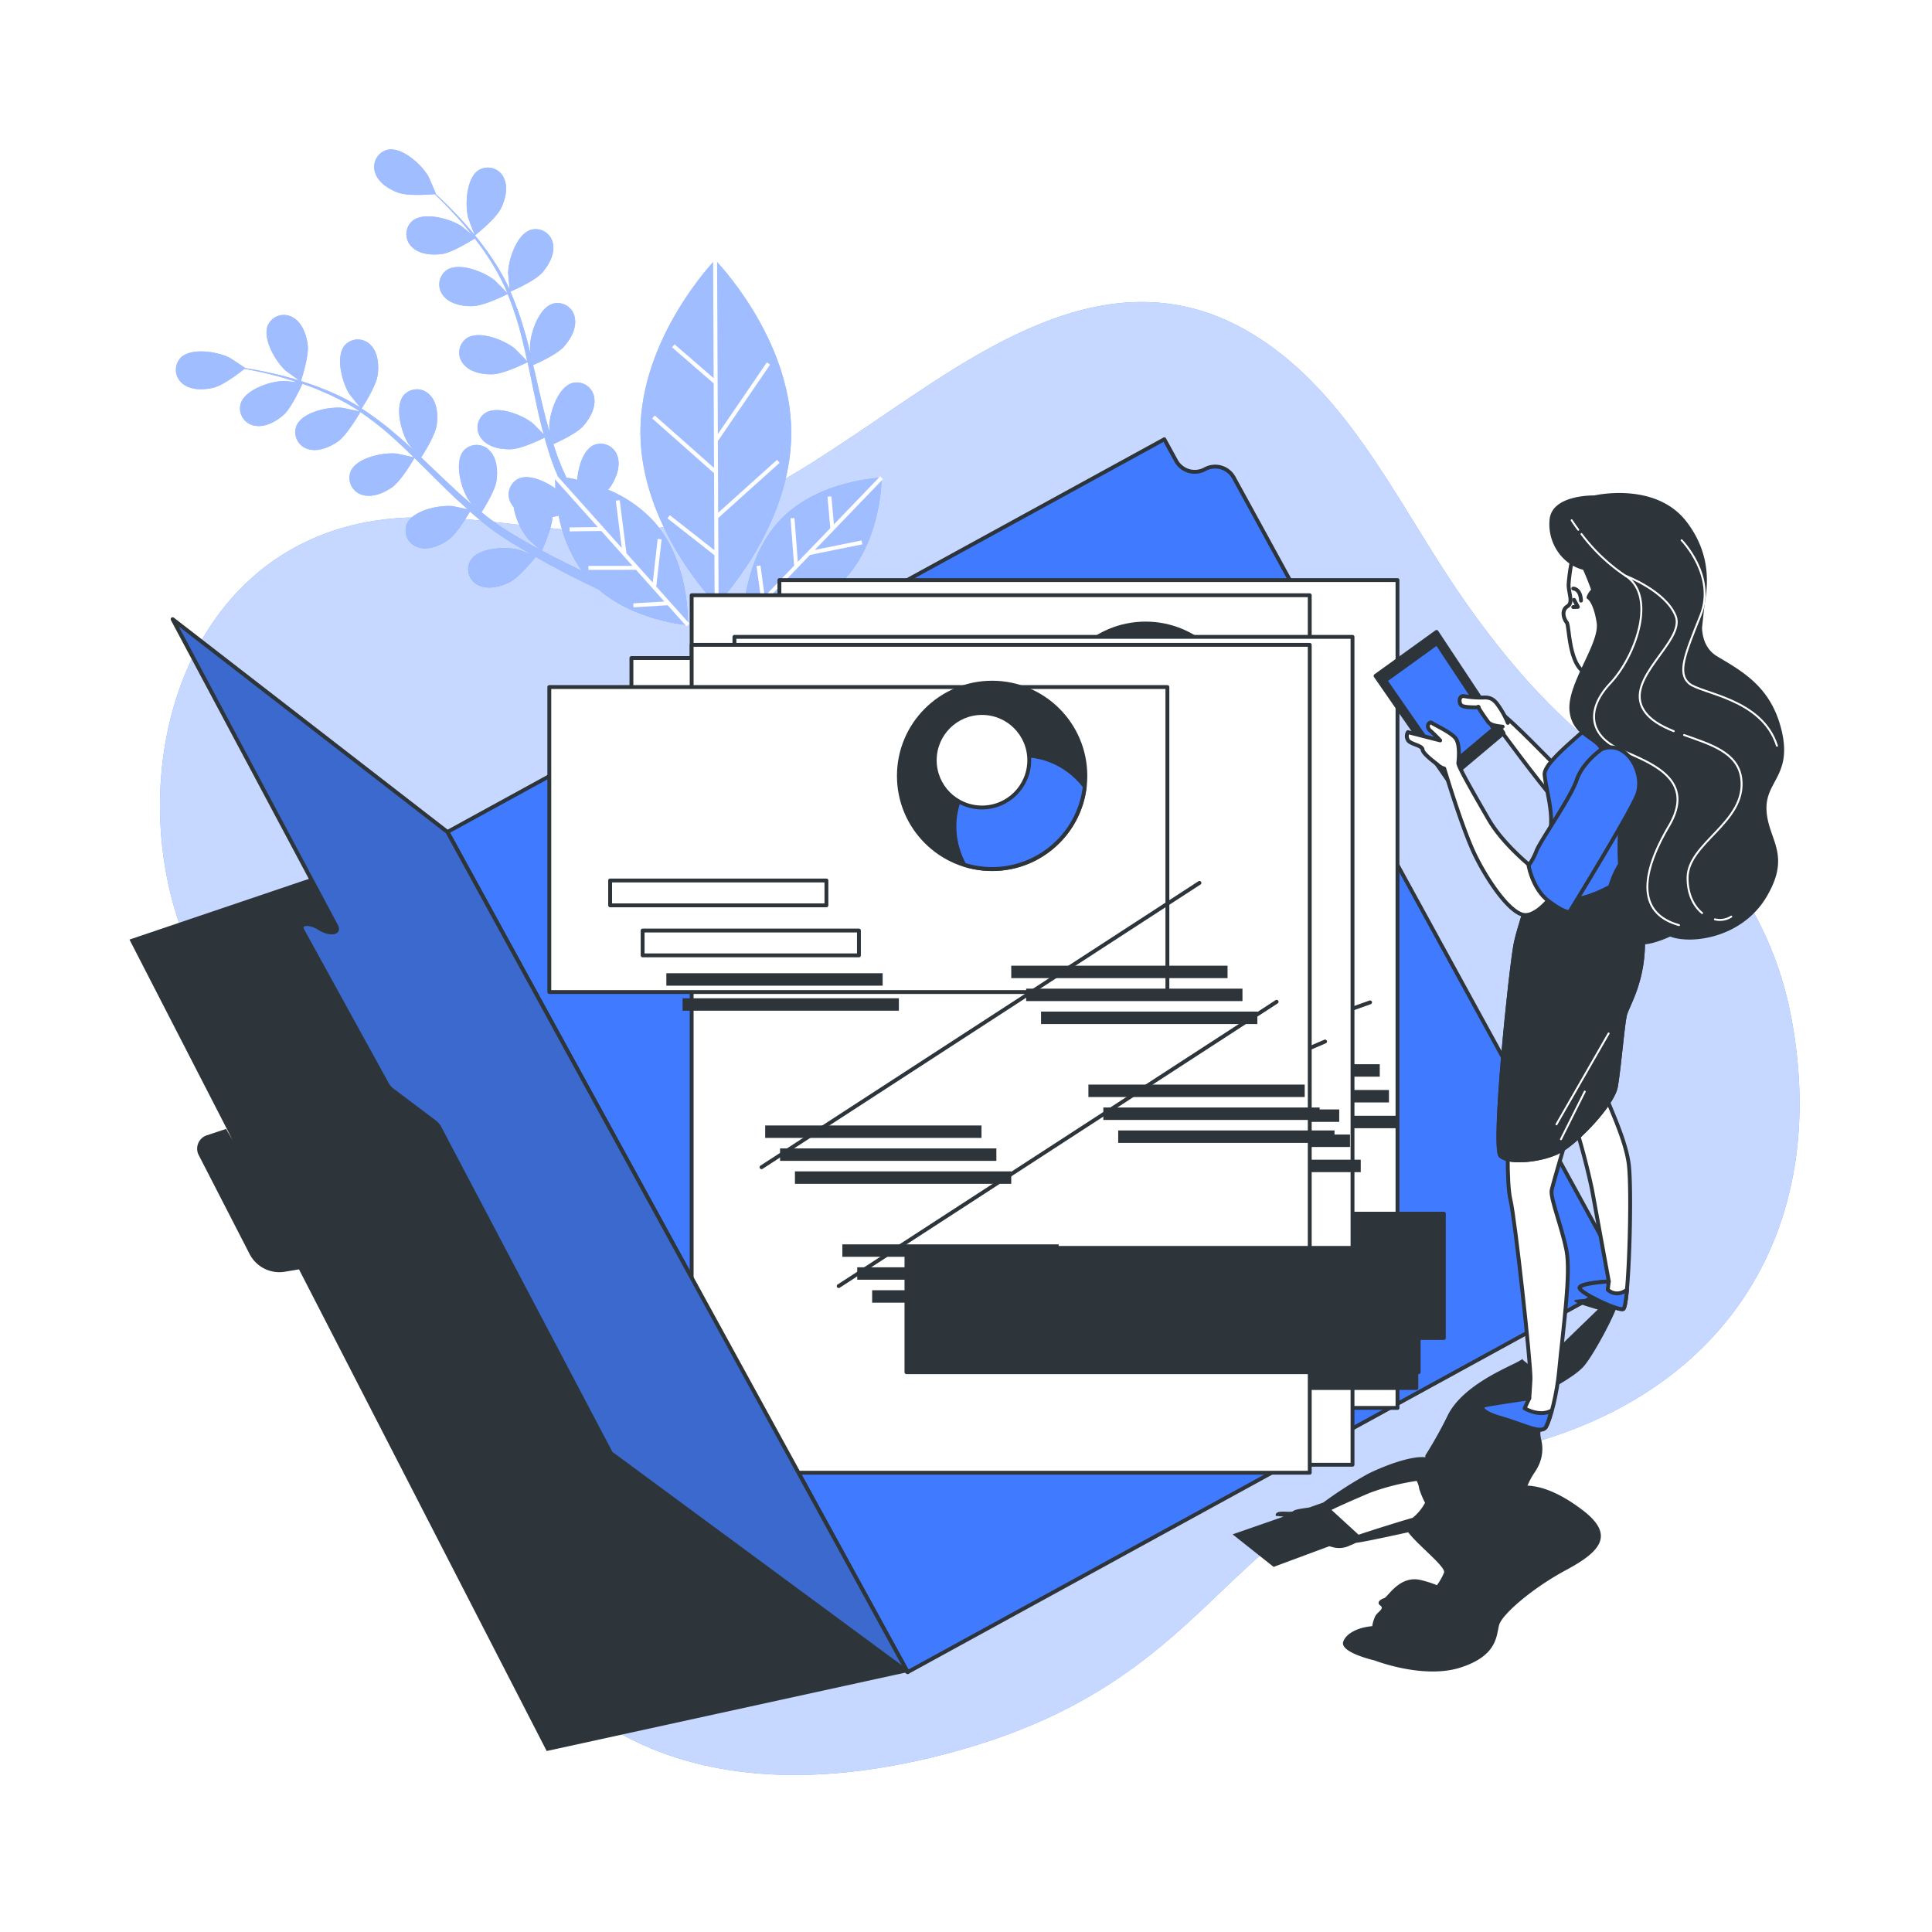 <svg class="animated" id="freepik_stories-resume-folder" xmlns="http://www.w3.org/2000/svg" viewBox="0 0 500 500" version="1.1" xmlns:xlink="http://www.w3.org/1999/xlink" xmlns:svgjs="http://svgjs.com/svgjs"><style>svg#freepik_stories-resume-folder:not(.animated) .animable {opacity: 0;}svg#freepik_stories-resume-folder.animated #freepik--Document--inject-19 {animation: 1s 1 forwards cubic-bezier(.36,-0.01,.5,1.38) slideRight;animation-delay: 0s;}            @keyframes slideRight {                0% {                    opacity: 0;                    transform: translateX(30px);                }                100% {                    opacity: 1;                    transform: translateX(0);                }            }        </style><g id="freepik--background-simple--inject-19" class="animable" style="transform-origin: 253.565px 268.759px;"><path d="M376.91,152.43c-15.85-23.38-29-52.62-54.63-67.07-36.45-20.55-71.49,7.39-101,27.11-15.5,10.35-32,21.13-50.78,24.13-26.86,4.3-54.14-7.59-80.77-.31-45,12.3-57.31,67-42.18,105.87,21,54,68,112,77,156s51,75,123,55,68-66,132-76,95-56,84-114c-5.41-28.55-22.95-49.5-45.76-66.32C401.47,184.84,388.25,169.15,376.91,152.43Z" style="fill: #407BFF; transform-origin: 253.565px 268.759px;" id="eldt417xxcb7a" class="animable"></path><g id="elfzg87gfp1hg"><g style="opacity: 0.7; transform-origin: 253.565px 268.759px;" class="animable" id="ely8if4htbcya"><path d="M376.91,152.43c-15.85-23.38-29-52.62-54.63-67.07-36.45-20.55-71.49,7.39-101,27.11-15.5,10.35-32,21.13-50.78,24.13-26.86,4.3-54.14-7.59-80.77-.31-45,12.3-57.31,67-42.18,105.87,21,54,68,112,77,156s51,75,123,55,68-66,132-76,95-56,84-114c-5.41-28.55-22.95-49.5-45.76-66.32C401.47,184.84,388.25,169.15,376.91,152.43Z" style="fill: rgb(255, 255, 255); transform-origin: 253.565px 268.759px;" id="elvjbcigtsodc" class="animable"></path></g></g></g><g id="freepik--Plants--inject-19" class="animable" style="transform-origin: 137.018px 100.388px;"><path d="M122.92,60.92s5.31-4.19,6.67-6.88c1.16-2.29,2-5.53.8-8A4.55,4.55,0,0,0,123.94,44c-3.27,2-3.62,9-2.79,12.3C121.22,56.59,122.87,61,122.92,60.92Z" style="fill: #407BFF; transform-origin: 125.871px 52.146px;" id="el8auak3yupz" class="animable"></path><path d="M73.85,95.85c.21.2,4,2.94,4,2.87S80,92.3,79.64,89.31c-.3-2.55-1.39-5.72-3.73-7.09a4.56,4.56,0,0,0-6.53,1.83C67.78,87.55,71.31,93.52,73.85,95.85Z" style="fill: #407BFF; transform-origin: 74.33px 90.116px;" id="elr7bqxgr2ude" class="animable"></path><path d="M185.07,67.27S165.64,87.33,165.74,112s19.72,44.53,19.72,44.53,19.43-20.06,19.32-44.7S185.07,67.27,185.07,67.27Z" style="fill: #407BFF; transform-origin: 185.26px 111.9px;" id="elvu9sk255kjq" class="animable"></path><path d="M157.36,126.73a7.46,7.46,0,0,0,.71-.89c1.41-2.14,2.62-5.26,1.71-7.82a4.56,4.56,0,0,0-6.17-2.8c-2.64,1.25-3.94,5.48-4.22,8.94-1-.24-2-.43-2.81-.56-.35-.79-.7-1.58-1.06-2.37s-.65-1.65-1-2.48c-.47-1.23-.89-2.52-1.31-3.81,1.54-.69,6-2.78,7.68-4.63s3.39-4.8,2.88-7.47a4.55,4.55,0,0,0-5.68-3.7c-3.69,1.09-5.86,7.69-5.93,11.12,0,.11,0,.84.13,1.71-.37-1.28-.75-2.54-1.08-3.84-.95-3.69-1.8-7.48-2.67-11.27-.18-.79-.37-1.58-.56-2.37,1.3-.57,6.17-2.8,7.92-4.73s3.38-4.8,2.87-7.47a4.54,4.54,0,0,0-5.68-3.7c-3.68,1.09-5.85,7.69-5.93,11.12,0,.13.07,1,.16,2-.5-2.06-1-4.1-1.61-6.11a80.16,80.16,0,0,0-3.63-10.12c.46-.2,6.22-2.69,8.16-4.84,1.72-1.91,3.39-4.81,2.88-7.48a4.56,4.56,0,0,0-5.68-3.7c-3.69,1.1-5.86,7.69-5.93,11.13,0,.24.28,3.38.42,4.5l0-.12a59.75,59.75,0,0,0-5.29-9.14,80.48,80.48,0,0,0-5.84-7.41c-1.91-2.21-3.8-4.11-5.49-5.78-.91-.9-1.77-1.7-2.58-2.44h.08c.07,0-1.8-4.29-1.94-4.55-1.73-3-6.81-7.71-10.57-6.89a4.56,4.56,0,0,0-3.19,6c.84,2.58,3.7,4.33,6.13,5.16s7.92.45,9.26.33c.83.78,1.7,1.63,2.64,2.59,1.64,1.71,3.48,3.64,5.34,5.88.5.6,1,1.26,1.51,1.89-1.07-.89-2.56-2.08-2.72-2.18-2.9-1.85-9.59-3.71-12.55-1.25a4.56,4.56,0,0,0-.07,6.78c1.93,1.9,5.27,2.13,7.81,1.76s7.39-3.35,8.41-4c1.1,1.42,2.2,2.9,3.25,4.51a58.45,58.45,0,0,1,5,9.13c.08.19.14.39.21.57-.45-.53-3.15-3.26-3.37-3.43-2.68-2.15-9.12-4.73-12.33-2.61a4.55,4.55,0,0,0-.82,6.73c1.71,2.1,5,2.7,7.57,2.6,3-.1,8.78-3,9-3.15a79.31,79.31,0,0,1,3.29,9.87c.66,2.48,1.23,5,1.78,7.58-.6-.68-3.12-3.21-3.32-3.38-2.68-2.15-9.12-4.73-12.34-2.61a4.56,4.56,0,0,0-.82,6.73c1.72,2.1,5,2.7,7.58,2.6,2.88-.1,8.48-2.89,9-3.13.25,1.16.5,2.32.74,3.49.79,3.8,1.56,7.62,2.43,11.36.31,1.3.65,2.57,1,3.84-.94-1-2.69-2.75-2.85-2.88-2.68-2.16-9.13-4.74-12.34-2.62a4.55,4.55,0,0,0-.82,6.73c1.71,2.11,5,2.7,7.57,2.61s7.33-2.34,8.66-3c.59,2.11,1.21,4.19,1.93,6.21.33.86.6,1.76,1,2.57l.55,1.29-.75-.07s0,1.21.07,3.16c-2.83-2-6.91-3.75-9.56-2.53a4.56,4.56,0,0,0-1.83,6.53,5.24,5.24,0,0,0,.59.81,17.7,17.7,0,0,0,3.66,8.15c.14.16,2.06,1.94,3.07,2.82-1-.52-1.94-1-2.94-1.61-1.44-.8-2.94-1.69-4.4-2.55L130,136.55c-.77-.47-1.45-1-2.19-1.52-1.07-.77-2.13-1.61-3.19-2.46.9-1.42,3.48-5.63,3.86-8.09s.17-5.88-1.73-7.82a4.56,4.56,0,0,0-6.78,0c-2.47,3-.64,9.65,1.19,12.56.06.09.51.67,1,1.34-1-.85-2-1.7-3-2.6-2.82-2.56-5.62-5.25-8.44-7.93L109,118.4c.77-1.19,3.6-5.73,4-8.3s.17-5.88-1.72-7.83a4.56,4.56,0,0,0-6.78,0c-2.47,3-.64,9.64,1.19,12.55.06.11.6.79,1.21,1.55-1.55-1.43-3.11-2.85-4.71-4.2a80.33,80.33,0,0,0-8.61-6.44c.27-.42,3.7-5.68,4.14-8.54.38-2.54.17-5.88-1.73-7.82a4.55,4.55,0,0,0-6.77,0c-2.48,3-.65,9.65,1.18,12.56.13.2,2.11,2.67,2.84,3.52l-.11-.07a59,59,0,0,0-9.45-4.71,82,82,0,0,0-9-3c-2.82-.79-5.44-1.33-7.76-1.8-1.27-.24-2.42-.43-3.51-.61l.07,0c.05,0-3.87-2.59-4.14-2.72-3.07-1.53-9.92-2.67-12.61.08a4.56,4.56,0,0,0,.64,6.75c2.13,1.69,5.47,1.57,8,.93s6.85-4,7.9-4.84c1.12.2,2.32.43,3.64.71,2.31.51,4.91,1.11,7.69,2,.75.23,1.54.5,2.31.74-1.39-.14-3.29-.32-3.48-.32-3.43.07-10,2.2-11.15,5.89a4.54,4.54,0,0,0,3.67,5.69c2.67.52,5.58-1.13,7.49-2.84s4.31-6.87,4.81-8c1.7.57,3.43,1.2,5.19,2a58.93,58.93,0,0,1,9.23,4.85c.17.11.33.25.5.36-.67-.19-4.43-1-4.7-1-3.42-.32-10.22,1.08-11.73,4.62a4.54,4.54,0,0,0,3,6.06c2.6.81,5.67-.51,7.76-2,2.41-1.72,5.64-7.39,5.76-7.6a79.78,79.78,0,0,1,8.19,6.42c1.92,1.71,3.8,3.51,5.67,5.34-.88-.23-4.37-1-4.63-1-3.42-.32-10.22,1.08-11.73,4.62a4.56,4.56,0,0,0,3,6.07c2.6.81,5.67-.51,7.76-2,2.35-1.68,5.47-7.09,5.74-7.55l2.54,2.5c2.75,2.74,5.5,5.5,8.3,8.14,1,.91,2,1.78,2.94,2.65-1.33-.3-3.76-.81-4-.83-3.43-.31-10.22,1.09-11.74,4.63a4.55,4.55,0,0,0,3,6.06c2.59.81,5.67-.51,7.76-2s4.82-6,5.57-7.27c1.65,1.43,3.32,2.82,5,4.11.75.54,1.48,1.14,2.23,1.62l2.21,1.48c1.54,1,3,1.85,4.44,2.7.73.44,1.43.83,2.15,1.25-1.3-.51-3.37-1.28-3.57-1.33-3.33-.83-10.27-.48-12.3,2.79a4.55,4.55,0,0,0,2.08,6.45c2.44,1.2,5.68.36,8-.8,2.52-1.28,6.32-6,6.78-6.56,1.77,1,3.5,2,5.13,2.84,4.36,2.34,8.17,4.2,11.12,5.58,9.6,8.3,23.11,9.22,23.11,9.22s.71-16.18-8.81-26.83A33.35,33.35,0,0,0,157.36,126.73ZM140.23,142.5c.3-.66,2.6-5.8,2.76-8.7.53-.1,1.07-.21,1.59-.33a37.38,37.38,0,0,0,6,14.25c-1.75-.83-3.64-1.75-5.64-2.77C143.4,144.19,141.83,143.37,140.23,142.5Z" style="fill: #407BFF; transform-origin: 111.774px 100.208px;" id="el33kt4z6itx" class="animable"></path><path d="M228.15,123.63s-16.19.5-26.1,10.79-9.78,26.49-9.78,26.49,16.19-.5,26.09-10.79S228.15,123.63,228.15,123.63Z" style="fill: #407BFF; transform-origin: 210.21px 142.27px;" id="eluyau8jf0db8" class="animable"></path><g id="elz5qmekt2pl9"><g style="opacity: 0.5; transform-origin: 136.838px 100.208px;" class="animable" id="el7sow6b488n"><path d="M122.92,60.92s5.31-4.19,6.67-6.88c1.16-2.29,2-5.53.8-8A4.55,4.55,0,0,0,123.94,44c-3.27,2-3.62,9-2.79,12.3C121.22,56.59,122.87,61,122.92,60.92Z" style="fill: rgb(255, 255, 255); transform-origin: 125.871px 52.146px;" id="eliv0so5r9r9" class="animable"></path><path d="M73.85,95.85c.21.2,4,2.94,4,2.87S80,92.3,79.64,89.31c-.3-2.55-1.39-5.72-3.73-7.09a4.56,4.56,0,0,0-6.53,1.83C67.78,87.55,71.31,93.52,73.85,95.85Z" style="fill: rgb(255, 255, 255); transform-origin: 74.33px 90.116px;" id="elm2s8qg9cfk" class="animable"></path><path d="M185.07,67.27S165.64,87.33,165.74,112s19.72,44.53,19.72,44.53,19.43-20.06,19.32-44.7S185.07,67.27,185.07,67.27Z" style="fill: rgb(255, 255, 255); transform-origin: 185.26px 111.9px;" id="eluas7znqboq" class="animable"></path><path d="M157.36,126.73a7.46,7.46,0,0,0,.71-.89c1.41-2.14,2.62-5.26,1.71-7.82a4.56,4.56,0,0,0-6.17-2.8c-2.64,1.25-3.94,5.48-4.22,8.94-1-.24-2-.43-2.81-.56-.35-.79-.7-1.58-1.06-2.37s-.65-1.65-1-2.48c-.47-1.23-.89-2.52-1.31-3.81,1.54-.69,6-2.78,7.68-4.63s3.39-4.8,2.88-7.47a4.55,4.55,0,0,0-5.68-3.7c-3.69,1.09-5.86,7.69-5.93,11.12,0,.11,0,.84.13,1.71-.37-1.28-.75-2.54-1.08-3.84-.95-3.69-1.8-7.48-2.67-11.27-.18-.79-.37-1.58-.56-2.37,1.3-.57,6.17-2.8,7.92-4.73s3.38-4.8,2.87-7.47a4.54,4.54,0,0,0-5.68-3.7c-3.68,1.09-5.85,7.69-5.93,11.12,0,.13.07,1,.16,2-.5-2.06-1-4.1-1.61-6.11a80.16,80.16,0,0,0-3.63-10.12c.46-.2,6.22-2.69,8.16-4.84,1.72-1.91,3.39-4.81,2.88-7.48a4.56,4.56,0,0,0-5.68-3.7c-3.69,1.1-5.86,7.69-5.93,11.13,0,.24.28,3.38.42,4.5l0-.12a59.75,59.75,0,0,0-5.29-9.14,80.48,80.48,0,0,0-5.84-7.41c-1.91-2.21-3.8-4.11-5.49-5.78-.91-.9-1.77-1.7-2.58-2.44h.08c.07,0-1.8-4.29-1.94-4.55-1.73-3-6.81-7.71-10.57-6.89a4.56,4.56,0,0,0-3.19,6c.84,2.58,3.7,4.33,6.13,5.16s7.92.45,9.26.33c.83.78,1.7,1.63,2.64,2.59,1.64,1.71,3.48,3.64,5.34,5.88.5.6,1,1.26,1.51,1.89-1.07-.89-2.56-2.08-2.72-2.18-2.9-1.85-9.59-3.71-12.55-1.25a4.56,4.56,0,0,0-.07,6.78c1.93,1.9,5.27,2.13,7.81,1.76s7.39-3.35,8.41-4c1.1,1.42,2.2,2.9,3.25,4.51a58.45,58.45,0,0,1,5,9.13c.08.19.14.39.21.57-.45-.53-3.15-3.26-3.37-3.43-2.68-2.15-9.12-4.73-12.33-2.61a4.55,4.55,0,0,0-.82,6.73c1.71,2.1,5,2.7,7.57,2.6,3-.1,8.78-3,9-3.15a79.31,79.31,0,0,1,3.29,9.87c.66,2.48,1.23,5,1.78,7.58-.6-.68-3.12-3.21-3.32-3.38-2.68-2.15-9.12-4.73-12.34-2.61a4.56,4.56,0,0,0-.82,6.73c1.72,2.1,5,2.7,7.58,2.6,2.88-.1,8.48-2.89,9-3.13.25,1.16.5,2.32.74,3.49.79,3.8,1.56,7.62,2.43,11.36.31,1.3.65,2.57,1,3.84-.94-1-2.69-2.75-2.85-2.88-2.68-2.16-9.13-4.74-12.34-2.62a4.55,4.55,0,0,0-.82,6.73c1.71,2.11,5,2.7,7.57,2.61s7.33-2.34,8.66-3c.59,2.11,1.21,4.19,1.93,6.21.33.86.6,1.76,1,2.57l.55,1.29-.75-.07s0,1.21.07,3.16c-2.83-2-6.91-3.75-9.56-2.53a4.56,4.56,0,0,0-1.83,6.53,5.24,5.24,0,0,0,.59.81,17.7,17.7,0,0,0,3.66,8.15c.14.16,2.06,1.94,3.07,2.82-1-.52-1.94-1-2.94-1.61-1.44-.8-2.94-1.69-4.4-2.55L130,136.55c-.77-.47-1.45-1-2.19-1.52-1.07-.77-2.13-1.61-3.19-2.46.9-1.42,3.48-5.63,3.86-8.09s.17-5.88-1.73-7.82a4.56,4.56,0,0,0-6.78,0c-2.47,3-.64,9.65,1.19,12.56.06.09.51.67,1,1.34-1-.85-2-1.7-3-2.6-2.82-2.56-5.62-5.25-8.44-7.93L109,118.4c.77-1.19,3.6-5.73,4-8.3s.17-5.88-1.72-7.83a4.56,4.56,0,0,0-6.78,0c-2.47,3-.64,9.64,1.19,12.55.06.11.6.79,1.21,1.55-1.55-1.43-3.11-2.85-4.71-4.2a80.33,80.33,0,0,0-8.61-6.44c.27-.42,3.7-5.68,4.14-8.54.38-2.54.17-5.88-1.73-7.82a4.55,4.55,0,0,0-6.77,0c-2.48,3-.65,9.65,1.18,12.56.13.2,2.11,2.67,2.84,3.52l-.11-.07a59,59,0,0,0-9.45-4.71,82,82,0,0,0-9-3c-2.82-.79-5.44-1.33-7.76-1.8-1.27-.24-2.42-.43-3.51-.61l.07,0c.05,0-3.87-2.59-4.14-2.72-3.07-1.53-9.92-2.67-12.61.08a4.56,4.56,0,0,0,.64,6.75c2.13,1.69,5.47,1.57,8,.93s6.85-4,7.9-4.84c1.12.2,2.32.43,3.64.71,2.31.51,4.91,1.11,7.69,2,.75.23,1.54.5,2.31.74-1.39-.14-3.29-.32-3.48-.32-3.43.07-10,2.2-11.15,5.89a4.54,4.54,0,0,0,3.67,5.69c2.67.52,5.58-1.13,7.49-2.84s4.31-6.87,4.81-8c1.7.57,3.43,1.2,5.19,2a58.93,58.93,0,0,1,9.23,4.85c.17.11.33.25.5.36-.67-.19-4.43-1-4.7-1-3.42-.32-10.22,1.08-11.73,4.62a4.54,4.54,0,0,0,3,6.06c2.6.81,5.67-.51,7.76-2,2.41-1.72,5.64-7.39,5.76-7.6a79.78,79.78,0,0,1,8.19,6.42c1.92,1.71,3.8,3.51,5.67,5.34-.88-.23-4.37-1-4.63-1-3.42-.32-10.22,1.08-11.73,4.62a4.56,4.56,0,0,0,3,6.07c2.6.81,5.67-.51,7.76-2,2.35-1.68,5.47-7.09,5.74-7.55l2.54,2.5c2.75,2.74,5.5,5.5,8.3,8.14,1,.91,2,1.78,2.94,2.65-1.33-.3-3.76-.81-4-.83-3.43-.31-10.22,1.09-11.74,4.63a4.55,4.55,0,0,0,3,6.06c2.59.81,5.67-.51,7.76-2s4.82-6,5.57-7.27c1.65,1.43,3.32,2.82,5,4.11.75.54,1.48,1.14,2.23,1.62l2.21,1.48c1.54,1,3,1.85,4.44,2.7.73.44,1.43.83,2.15,1.25-1.3-.51-3.37-1.28-3.57-1.33-3.33-.83-10.27-.48-12.3,2.79a4.55,4.55,0,0,0,2.08,6.45c2.44,1.2,5.68.36,8-.8,2.52-1.28,6.32-6,6.78-6.56,1.77,1,3.5,2,5.13,2.84,4.36,2.34,8.17,4.2,11.12,5.58,9.6,8.3,23.11,9.22,23.11,9.22s.71-16.18-8.81-26.83A33.35,33.35,0,0,0,157.36,126.73ZM140.23,142.5c.3-.66,2.6-5.8,2.76-8.7.53-.1,1.07-.21,1.59-.33a37.38,37.38,0,0,0,6,14.25c-1.75-.83-3.64-1.75-5.64-2.77C143.4,144.19,141.83,143.37,140.23,142.5Z" style="fill: rgb(255, 255, 255); transform-origin: 111.774px 100.208px;" id="elr7m8n5a7mdl" class="animable"></path><path d="M228.15,123.63s-16.19.5-26.1,10.79-9.78,26.49-9.78,26.49,16.19-.5,26.09-10.79S228.15,123.63,228.15,123.63Z" style="fill: rgb(255, 255, 255); transform-origin: 210.21px 142.27px;" id="elfl4bp60raiw" class="animable"></path></g></g><polygon points="185.87 134.06 201.77 119.77 201.09 119.01 185.86 132.7 185.78 113.96 185.87 114.02 199.31 94.36 198.47 93.78 185.78 112.34 185.58 67.27 184.56 67.27 184.69 97.87 174.57 89.11 173.91 89.88 184.7 99.22 184.79 121.1 169.45 107.52 168.78 108.29 184.8 122.46 184.88 142.38 173.35 133.33 172.73 134.14 184.89 143.68 184.95 156.5 185.97 156.5 185.87 134.06 185.87 134.06" style="fill: rgb(255, 255, 255); transform-origin: 185.275px 111.885px;" id="elfohhh467vkd" class="animable"></polygon><polygon points="171.22 139.58 170.21 139.46 168.93 150.78 162.1 143.15 162.12 143.15 160.38 129.45 159.37 129.58 160.92 141.83 143.95 122.86 143.19 123.54 154.71 136.41 147.42 136.5 147.43 137.52 155.61 137.42 163.68 146.45 152.28 146.46 152.28 147.48 164.59 147.47 171.93 155.67 163.89 156.16 163.96 157.17 172.8 156.64 177.69 162.11 178.45 161.43 169.84 151.8 171.22 139.58" style="fill: rgb(255, 255, 255); transform-origin: 160.82px 142.485px;" id="el27u5pndh4po" class="animable"></polygon><polygon points="209.64 143.61 223.18 140.87 222.97 139.87 210.87 142.32 228.51 123.99 227.78 123.28 215.81 135.72 215.17 128.46 214.16 128.55 214.87 136.7 206.47 145.42 205.61 134.05 204.59 134.13 205.52 146.41 197.89 154.34 196.81 146.36 195.79 146.49 196.99 155.28 191.9 160.56 192.63 161.26 201.59 151.96 213.88 152.43 213.92 151.41 202.54 150.98 209.64 143.6 209.64 143.61" style="fill: rgb(255, 255, 255); transform-origin: 210.205px 142.27px;" id="elnuu9ckqc3xc" class="animable"></polygon></g><g id="freepik--Document--inject-19" class="animable animator-active" style="transform-origin: 226.97px 283.42px;"><path d="M234.9,432.74,115.8,215.31,33.51,243.16l26.69,51.9-1.69-2.9-5,1.66a3.64,3.64,0,0,0-2.08,5.12l13.16,25.59a8.66,8.66,0,0,0,9.14,4.59l3.65-.61,64.1,124.65Z" style="fill: rgb(46, 53, 58); transform-origin: 134.205px 334.235px;" id="elprqbwkiwsw9" class="animable"></path><path d="M311.84,121.43h0a5.51,5.51,0,0,1-7.47-2.18l-3.05-5.57L115.8,215.31,234.9,432.74,420.43,331.12,355.59,212.75a5.5,5.5,0,0,1,2.18-7.46h0a5.5,5.5,0,0,0,2.18-7.47L319.3,123.61A5.5,5.5,0,0,0,311.84,121.43Z" style="fill: #407BFF; stroke: rgb(46, 53, 58); stroke-linecap: round; stroke-linejoin: round; transform-origin: 268.115px 273.21px;" id="el14asq6e6yljo" class="animable"></path><g id="elzpsncemd8dt"><rect x="201.71" y="150.12" width="159.96" height="214.25" style="fill: rgb(255, 255, 255); stroke: rgb(46, 53, 58); stroke-linecap: round; stroke-linejoin: round; transform-origin: 281.69px 257.245px; transform: rotate(-19.62deg);" class="animable" id="elqfq0uz0ixe"></rect></g><g id="elrfy7cxscj1j"><rect x="179" y="154.05" width="159.96" height="78.93" style="fill: rgb(255, 255, 255); stroke: rgb(46, 53, 58); stroke-linecap: round; stroke-linejoin: round; transform-origin: 258.98px 193.515px; transform: rotate(-19.62deg);" class="animable" id="el0dwju2gwuxx"></rect></g><g id="elo9tretf1w6"><circle cx="296.48" cy="185.5" r="24.13" style="fill: rgb(46, 53, 58); stroke: rgb(46, 53, 58); stroke-linecap: round; stroke-linejoin: round; transform-origin: 296.48px 185.5px; transform: rotate(-32.41deg);" class="animable" id="elt0ua60jvta9"></circle></g><path d="M304.58,208.23a24.08,24.08,0,0,0,14.57-14.47c-4.19-9.38-14.43-14.27-23.65-11s-14.05,13.56-11.36,23.47A24.09,24.09,0,0,0,304.58,208.23Z" style="fill: rgb(255, 255, 255); stroke: rgb(46, 53, 58); stroke-linecap: round; stroke-linejoin: round; transform-origin: 301.275px 195.689px;" id="elpy149npw7ui" class="animable"></path><g id="elk03ahyst2a"><circle cx="294.86" cy="180.96" r="12.23" style="fill: rgb(255, 255, 255); stroke: rgb(46, 53, 58); stroke-linecap: round; stroke-linejoin: round; transform-origin: 294.86px 180.96px; transform: rotate(-41.46deg);" class="animable" id="elccybisradgf"></circle></g><g id="elomh1wj0yj7"><rect x="192.53" y="195.35" width="55.98" height="6.43" style="fill: rgb(255, 255, 255); stroke: rgb(46, 53, 58); stroke-linecap: round; stroke-linejoin: round; transform-origin: 220.52px 198.565px; transform: rotate(-19.62deg);" class="animable" id="elz4ym3smbahn"></rect></g><g id="elz3drw3f8v8g"><rect x="197.72" y="209.9" width="55.98" height="6.43" style="fill: rgb(255, 255, 255); stroke: rgb(46, 53, 58); stroke-linecap: round; stroke-linejoin: round; transform-origin: 225.71px 213.115px; transform: rotate(-19.62deg);" class="animable" id="ely293iqb51n"></rect></g><g id="el6kce5xwk9q"><rect x="201.5" y="222.11" width="55.98" height="3.22" style="fill: rgb(46, 53, 58); transform-origin: 229.49px 223.72px; transform: rotate(-19.62deg);" class="animable" id="ellp6llas0njk"></rect></g><g id="el3mx3qarjn8z"><rect x="204.09" y="229.39" width="55.98" height="3.22" style="fill: rgb(46, 53, 58); transform-origin: 232.08px 231px; transform: rotate(-19.62deg);" class="animable" id="elre8eqlrxki"></rect></g><g id="el1ho0p11hj1m"><rect x="217.26" y="266.36" width="55.98" height="3.22" style="fill: rgb(46, 53, 58); transform-origin: 245.25px 267.97px; transform: rotate(-19.62deg);" class="animable" id="eljujhmrij9e"></rect></g><g id="eles1y0i8hhls"><rect x="219.64" y="273.03" width="55.98" height="3.22" style="fill: rgb(46, 53, 58); transform-origin: 247.63px 274.64px; transform: rotate(-19.62deg);" class="animable" id="elrhzs7mrtis"></rect></g><g id="elv4ddfeii8f8"><rect x="222.02" y="279.7" width="55.98" height="3.22" style="fill: rgb(46, 53, 58); transform-origin: 250.01px 281.31px; transform: rotate(-19.62deg);" class="animable" id="el5l7ie78z3r7"></rect></g><g id="elt81j3hokfh9"><rect x="288.79" y="240.87" width="55.98" height="3.22" style="fill: rgb(46, 53, 58); transform-origin: 316.78px 242.48px; transform: rotate(-19.62deg);" class="animable" id="elxfhakhaawo"></rect></g><g id="elqcddztaqayr"><rect x="291.17" y="247.54" width="55.98" height="3.22" style="fill: rgb(46, 53, 58); transform-origin: 319.16px 249.15px; transform: rotate(-19.62deg);" class="animable" id="elr8psr0obg9r"></rect></g><g id="els3churz9os"><rect x="293.54" y="254.21" width="55.98" height="3.22" style="fill: rgb(46, 53, 58); transform-origin: 321.53px 255.82px; transform: rotate(-19.62deg);" class="animable" id="el8s1gs303myo"></rect></g><line x1="214.98" y1="270.22" x2="342.27" y2="224.86" style="fill: none; stroke: rgb(46, 53, 58); stroke-linecap: round; stroke-linejoin: round; transform-origin: 278.625px 247.54px;" id="elhydhmkc24th" class="animable"></line><g id="el1zl0ktoqx5b"><rect x="229.58" y="300.91" width="55.98" height="3.22" style="fill: rgb(46, 53, 58); transform-origin: 257.57px 302.52px; transform: rotate(-19.62deg);" class="animable" id="elhltvl7ye4eq"></rect></g><g id="el5ucyk33dt3"><rect x="231.95" y="307.58" width="55.98" height="3.22" style="fill: rgb(46, 53, 58); transform-origin: 259.94px 309.19px; transform: rotate(-19.62deg);" class="animable" id="elhh2byyn6jf"></rect></g><g id="elwc5u8o3obt"><rect x="234.33" y="314.25" width="55.98" height="3.22" style="fill: rgb(46, 53, 58); transform-origin: 262.32px 315.86px; transform: rotate(-19.62deg);" class="animable" id="elq9jjh1jr16n"></rect></g><g id="elz6d0pw6nhk"><rect x="301.1" y="275.42" width="55.98" height="3.22" style="fill: rgb(46, 53, 58); transform-origin: 329.09px 277.03px; transform: rotate(-19.62deg);" class="animable" id="elqpruqxzgu8"></rect></g><g id="elqot7kl8oydq"><rect x="303.48" y="282.09" width="55.98" height="3.22" style="fill: rgb(46, 53, 58); transform-origin: 331.47px 283.7px; transform: rotate(-19.62deg);" class="animable" id="el49n4eigmekg"></rect></g><g id="elbmfen7hkz"><rect x="305.85" y="288.76" width="55.98" height="3.22" style="fill: rgb(46, 53, 58); transform-origin: 333.84px 290.37px; transform: rotate(-19.62deg);" class="animable" id="elsoe6ym3faqf"></rect></g><line x1="227.29" y1="304.77" x2="354.58" y2="259.41" style="fill: none; stroke: rgb(46, 53, 58); stroke-linecap: round; stroke-linejoin: round; transform-origin: 290.935px 282.09px;" id="eloivrl29aax8" class="animable"></line><g id="elmynpmi3g7t"><rect x="241.11" y="314.1" width="132.56" height="32.17" style="fill: rgb(46, 53, 58); stroke: rgb(46, 53, 58); stroke-linecap: round; stroke-linejoin: round; transform-origin: 307.39px 330.185px; transform: rotate(-19.62deg);" class="animable" id="elhcwad6htmcv"></rect></g><g id="elagof99epagk"><rect x="190.07" y="164.82" width="159.96" height="214.25" style="fill: rgb(255, 255, 255); stroke: rgb(46, 53, 58); stroke-linecap: round; stroke-linejoin: round; transform-origin: 270.05px 271.945px; transform: rotate(-23.21deg);" class="animable" id="elwgvtnpbhxts"></rect></g><g id="elas15q670mbt"><rect x="163.41" y="170.3" width="159.96" height="78.93" style="fill: rgb(255, 255, 255); stroke: rgb(46, 53, 58); stroke-linecap: round; stroke-linejoin: round; transform-origin: 243.39px 209.765px; transform: rotate(-23.21deg);" class="animable" id="elibtfp6254f"></rect></g><g id="els1gviqhrgmd"><circle cx="280.31" cy="199.42" r="24.13" style="fill: rgb(46, 53, 58); stroke: rgb(46, 53, 58); stroke-linecap: round; stroke-linejoin: round; transform-origin: 280.31px 199.42px; transform: rotate(-57.74deg);" class="animable" id="eltmr31ljv8fq"></circle></g><path d="M289.82,221.6a24.08,24.08,0,0,0,13.63-15.36c-4.76-9.09-15.29-13.34-24.28-9.48S266,211.17,269.3,220.89A24.1,24.1,0,0,0,289.82,221.6Z" style="fill: rgb(255, 255, 255); stroke: rgb(46, 53, 58); stroke-linecap: round; stroke-linejoin: round; transform-origin: 285.814px 209.444px;" id="el3pcfmmilu0h" class="animable"></path><g id="elf22chsq015d"><circle cx="278.41" cy="194.98" r="12.23" style="fill: rgb(255, 255, 255); stroke: rgb(46, 53, 58); stroke-linecap: round; stroke-linejoin: round; transform-origin: 278.41px 194.98px; transform: rotate(-43.01deg);" class="animable" id="elll6az5aoejm"></circle></g><g id="elr0nvphvakei"><rect x="177.33" y="214" width="55.98" height="6.43" style="fill: rgb(255, 255, 255); stroke: rgb(46, 53, 58); stroke-linecap: round; stroke-linejoin: round; transform-origin: 205.32px 217.215px; transform: rotate(-23.21deg);" class="animable" id="elkk12w4om5il"></rect></g><g id="elbiaqzki2h4p"><rect x="183.42" y="228.19" width="55.98" height="6.43" style="fill: rgb(255, 255, 255); stroke: rgb(46, 53, 58); stroke-linecap: round; stroke-linejoin: round; transform-origin: 211.41px 231.405px; transform: rotate(-23.21deg);" class="animable" id="elxzx2tz0rqi"></rect></g><g id="el03ubbv1vxk6w"><rect x="187.86" y="240.15" width="55.98" height="3.22" style="fill: rgb(46, 53, 58); transform-origin: 215.85px 241.76px; transform: rotate(-23.21deg);" class="animable" id="elfg4m4aszs2v"></rect></g><g id="elvaom0mwxxl"><rect x="190.9" y="247.25" width="55.98" height="3.22" style="fill: rgb(46, 53, 58); transform-origin: 218.89px 248.86px; transform: rotate(-23.21deg);" class="animable" id="ell7za51a3dm"></rect></g><g id="elsz3plexz22c"><rect x="206.37" y="283.32" width="55.98" height="3.22" style="fill: rgb(46, 53, 58); transform-origin: 234.36px 284.93px; transform: rotate(-23.21deg);" class="animable" id="elbmsy3yxnmad"></rect></g><g id="el4nf8k7svx8"><rect x="209.16" y="289.83" width="55.98" height="3.22" style="fill: rgb(46, 53, 58); transform-origin: 237.15px 291.44px; transform: rotate(-23.21deg);" class="animable" id="el5yywta8kb7"></rect></g><g id="elvqbrs76emre"><rect x="211.94" y="296.34" width="55.98" height="3.22" style="fill: rgb(46, 53, 58); transform-origin: 239.93px 297.95px; transform: rotate(-23.21deg);" class="animable" id="el9xnbfkm6eub"></rect></g><g id="elwg8uorz1b19"><rect x="276.15" y="253.41" width="55.98" height="3.22" style="fill: rgb(46, 53, 58); transform-origin: 304.14px 255.02px; transform: rotate(-23.21deg);" class="animable" id="eldlr2w77tz3"></rect></g><g id="elzfiu9kro5y"><rect x="278.94" y="259.91" width="55.98" height="3.22" style="fill: rgb(46, 53, 58); transform-origin: 306.93px 261.52px; transform: rotate(-23.21deg);" class="animable" id="elujce546ctzb"></rect></g><g id="el8jgn1w0q84g"><rect x="281.73" y="266.42" width="55.98" height="3.22" style="fill: rgb(46, 53, 58); transform-origin: 309.72px 268.03px; transform: rotate(-23.21deg);" class="animable" id="elbwmniw8aeo"></rect></g><line x1="204.28" y1="289.08" x2="328.48" y2="235.83" style="fill: none; stroke: rgb(46, 53, 58); stroke-linecap: round; stroke-linejoin: round; transform-origin: 266.38px 262.455px;" id="eln9yajazf3u" class="animable"></line><g id="elc1zqqmc59n"><rect x="220.82" y="317.04" width="55.98" height="3.22" style="fill: rgb(46, 53, 58); transform-origin: 248.81px 318.65px; transform: rotate(-23.21deg);" class="animable" id="el8dkwyzftqd5"></rect></g><g id="elm5wot6dwfn7"><rect x="223.61" y="323.54" width="55.98" height="3.22" style="fill: rgb(46, 53, 58); transform-origin: 251.6px 325.15px; transform: rotate(-23.21deg);" class="animable" id="eluqdrrtgjb2k"></rect></g><g id="el5fmfj8ad3ti"><rect x="226.4" y="330.05" width="55.98" height="3.22" style="fill: rgb(46, 53, 58); transform-origin: 254.39px 331.66px; transform: rotate(-23.21deg);" class="animable" id="elwtvlsh9pny8"></rect></g><g id="elxq121pmz1m"><rect x="290.61" y="287.12" width="55.98" height="3.22" style="fill: rgb(46, 53, 58); transform-origin: 318.6px 288.73px; transform: rotate(-23.21deg);" class="animable" id="elnijmj9spynj"></rect></g><g id="elm8gr4q69gq"><rect x="293.4" y="293.62" width="55.98" height="3.22" style="fill: rgb(46, 53, 58); transform-origin: 321.39px 295.23px; transform: rotate(-23.21deg);" class="animable" id="el89tsmtyhdun"></rect></g><g id="el5r4pfsetiu"><rect x="296.18" y="300.13" width="55.98" height="3.22" style="fill: rgb(46, 53, 58); transform-origin: 324.17px 301.74px; transform: rotate(-23.21deg);" class="animable" id="elwg4b64h5v4"></rect></g><line x1="218.73" y1="322.79" x2="342.93" y2="269.54" style="fill: none; stroke: rgb(46, 53, 58); stroke-linecap: round; stroke-linejoin: round; transform-origin: 280.83px 296.165px;" id="elknxu9l8rv2i" class="animable"></line><g id="elfvkwurln8zi"><rect x="233.99" y="327.05" width="132.56" height="32.17" style="fill: rgb(46, 53, 58); stroke: rgb(46, 53, 58); stroke-linecap: round; stroke-linejoin: round; transform-origin: 300.27px 343.135px; transform: rotate(-23.21deg);" class="animable" id="elsz47d8oo3fk"></rect></g><g id="el41renuor8kr"><rect x="179" y="166.89" width="159.96" height="214.25" style="fill: rgb(255, 255, 255); stroke: rgb(46, 53, 58); stroke-linecap: round; stroke-linejoin: round; transform-origin: 258.98px 274.015px; transform: rotate(-32.99deg);" class="animable" id="el023ahlr7hmmw"></rect></g><g id="elogolvdkz4nb"><rect x="142.16" y="177.81" width="159.96" height="78.93" style="fill: rgb(255, 255, 255); stroke: rgb(46, 53, 58); stroke-linecap: round; stroke-linejoin: round; transform-origin: 222.14px 217.275px; transform: rotate(-32.99deg);" class="animable" id="eltk9thzuk4d"></rect></g><g id="elsd0c4rtb8k"><circle cx="256.76" cy="200.8" r="24.13" style="fill: rgb(46, 53, 58); stroke: rgb(46, 53, 58); stroke-linecap: round; stroke-linejoin: round; transform-origin: 256.76px 200.8px; transform: rotate(-9.23deg);" class="animable" id="eljes33g6jbmr"></circle></g><path d="M269.9,221a24.09,24.09,0,0,0,10.83-17.45c-6.24-8.16-17.34-10.54-25.54-5.22s-10.54,16.44-5.63,25.46A24.06,24.06,0,0,0,269.9,221Z" style="fill: #407BFF; stroke: rgb(46, 53, 58); stroke-linecap: round; stroke-linejoin: round; transform-origin: 263.87px 210.193px;" id="eldmuxpfvfpis" class="animable"></path><g id="el73vmy3e7u28"><circle cx="254.14" cy="196.75" r="12.23" style="fill: rgb(255, 255, 255); stroke: rgb(46, 53, 58); stroke-linecap: round; stroke-linejoin: round; transform-origin: 254.14px 196.75px; transform: rotate(-40.43deg);" class="animable" id="elcmuxa58doqn"></circle></g><g id="elxj9i8lu1u6p"><rect x="157.9" y="227.87" width="55.98" height="6.43" style="fill: rgb(255, 255, 255); stroke: rgb(46, 53, 58); stroke-linecap: round; stroke-linejoin: round; transform-origin: 185.89px 231.085px; transform: rotate(-32.99deg);" class="animable" id="elredf0sw4l6o"></rect></g><g id="elkl9r74ymmd"><rect x="166.31" y="240.82" width="55.98" height="6.43" style="fill: rgb(255, 255, 255); stroke: rgb(46, 53, 58); stroke-linecap: round; stroke-linejoin: round; transform-origin: 194.3px 244.035px; transform: rotate(-32.99deg);" class="animable" id="elo86ry1comi"></rect></g><g id="elbbphe5ck2dw"><rect x="172.45" y="251.87" width="55.98" height="3.22" style="fill: rgb(46, 53, 58); transform-origin: 200.44px 253.48px; transform: rotate(-32.735deg);" class="animable" id="el082w3iz6yqun"></rect></g><g id="el77qn23dax59"><rect x="176.65" y="258.35" width="55.98" height="3.22" style="fill: rgb(46, 53, 58); transform-origin: 204.64px 259.96px; transform: rotate(-32.99deg);" class="animable" id="el6uxwvuutjx8"></rect></g><g id="el1skyosd7upc"><rect x="198.03" y="291.27" width="55.98" height="3.22" style="fill: rgb(46, 53, 58); transform-origin: 226.02px 292.88px; transform: rotate(-32.99deg);" class="animable" id="elbue65fkg4lc"></rect></g><g id="elpb6jlylth8a"><rect x="201.88" y="297.21" width="55.98" height="3.22" style="fill: rgb(46, 53, 58); transform-origin: 229.87px 298.82px; transform: rotate(-32.99deg);" class="animable" id="elrmkibdrrpy"></rect></g><g id="elg5alut2vx2"><rect x="205.73" y="303.15" width="55.98" height="3.22" style="fill: rgb(46, 53, 58); transform-origin: 233.72px 304.76px; transform: rotate(-32.99deg);" class="animable" id="elpe1tx7z5dxq"></rect></g><g id="elaaoz5rbgyi7"><rect x="261.71" y="249.92" width="55.98" height="3.22" style="fill: rgb(46, 53, 58); transform-origin: 289.7px 251.53px; transform: rotate(-32.99deg);" class="animable" id="el9miocv790o7"></rect></g><g id="el6qa1rfn1085"><rect x="265.57" y="255.86" width="55.98" height="3.22" style="fill: rgb(46, 53, 58); transform-origin: 293.56px 257.47px; transform: rotate(-32.99deg);" class="animable" id="elroi828le8qo"></rect></g><g id="elyg1vqewbu4s"><rect x="269.42" y="261.8" width="55.98" height="3.22" style="fill: rgb(46, 53, 58); transform-origin: 297.41px 263.41px; transform: rotate(-32.99deg);" class="animable" id="elpt7n4yvegbr"></rect></g><line x1="197.08" y1="302.08" x2="310.42" y2="228.49" style="fill: none; stroke: rgb(46, 53, 58); stroke-linecap: round; stroke-linejoin: round; transform-origin: 253.75px 265.285px;" id="elc3ppem2r0p8" class="animable"></line><g id="elg2moyoo97tp"><rect x="218" y="322.04" width="55.98" height="3.22" style="fill: rgb(46, 53, 58); transform-origin: 245.99px 323.65px; transform: rotate(-32.99deg);" class="animable" id="elfhgh48ajvmq"></rect></g><g id="el46hf0f4xv8"><rect x="221.85" y="327.97" width="55.98" height="3.22" style="fill: rgb(46, 53, 58); transform-origin: 249.84px 329.58px; transform: rotate(-32.99deg);" class="animable" id="el720v3jc7nid"></rect></g><g id="elyxk84rfygeo"><rect x="225.71" y="333.91" width="55.98" height="3.22" style="fill: rgb(46, 53, 58); transform-origin: 253.7px 335.52px; transform: rotate(-32.99deg);" class="animable" id="elkklvxfzyncb"></rect></g><g id="elo2jjb80m6z"><rect x="281.68" y="280.69" width="55.98" height="3.22" style="fill: rgb(46, 53, 58); transform-origin: 309.67px 282.3px; transform: rotate(-32.99deg);" class="animable" id="el1tb3eb9uk58"></rect></g><g id="ellff4kcvoi3r"><rect x="285.54" y="286.62" width="55.98" height="3.22" style="fill: rgb(46, 53, 58); transform-origin: 313.53px 288.23px; transform: rotate(-32.99deg);" class="animable" id="elb62v3f2k69a"></rect></g><g id="eln5rso0klx0q"><rect x="289.39" y="292.56" width="55.98" height="3.22" style="fill: rgb(46, 53, 58); transform-origin: 317.38px 294.17px; transform: rotate(-32.99deg);" class="animable" id="elvdvpp929hd"></rect></g><line x1="217.05" y1="332.84" x2="330.39" y2="259.26" style="fill: none; stroke: rgb(46, 53, 58); stroke-linecap: round; stroke-linejoin: round; transform-origin: 273.72px 296.05px;" id="eltua83d2fj0p" class="animable"></line><g id="elxjerfg06iom"><rect x="234.59" y="322.95" width="132.56" height="32.17" style="fill: rgb(46, 53, 58); stroke: rgb(46, 53, 58); stroke-linecap: round; stroke-linejoin: round; transform-origin: 300.87px 339.035px; transform: rotate(-32.99deg);" class="animable" id="el1qmd221gb53"></rect></g><path d="M115.8,215.31,44.68,160.25,87,239.64c1,1.92-1.65,2.28-4.35.58h0c-2.73-1.71-5.42-1.33-4.35.61l21.95,39.9a5,5,0,0,0,1.35,1.45l10.72,8.08a4.79,4.79,0,0,1,1.37,1.49l44.41,84.35,76.81,56.64Z" style="fill: #407BFF; stroke: rgb(46, 53, 58); stroke-linecap: round; stroke-linejoin: round; transform-origin: 139.795px 296.495px;" id="el62mfdpzxnt6" class="animable"></path><g id="eliozndof5tp"><path d="M115.8,215.31,44.68,160.25,87,239.64c1,1.92-1.65,2.28-4.35.58h0c-2.73-1.71-5.42-1.33-4.35.61l21.95,39.9a5,5,0,0,0,1.35,1.45l10.72,8.08a4.79,4.79,0,0,1,1.37,1.49l44.41,84.35,76.81,56.64Z" style="fill: rgb(46, 53, 58); stroke: rgb(46, 53, 58); stroke-linecap: round; stroke-linejoin: round; opacity: 0.25; transform-origin: 139.795px 296.495px;" class="animable" id="elgiupfzacvyk"></path></g></g><g id="freepik--Character--inject-19" class="animable" style="transform-origin: 390.117px 280.333px;"><path d="M418.73,336.52a.15.15,0,0,0-.08-.08c-1.17-.51-11-.42-11.26.16,0,.07.05.16.2.26a4.34,4.34,0,0,0,.66.34c.28.12.62.25,1,.38s.74.26,1.13.38l1.67.52.88.26.58.16-10.18,9.85a77.24,77.24,0,0,1-6.67,5.44l-.46-.46a22.39,22.39,0,0,0-2.11-1.8v-.26a22,22,0,0,1-2.69,1.46c-3.48,1.75-13.24,6.13-16.72,13.15a109.77,109.77,0,0,1-5.8,10.38v.46l-.28,0c-3.37-.29-9.79,1.95-14.51,4.28a106.26,106.26,0,0,0-11.62,7.45h0l-3.66,1.29c-1.33.19-3.77.5-4.11.91s-2.71,0-3.76.26-.75,1-.75,1l2,.19L319,397.09l10.61,8.42L344,400.17l.77.19a6.15,6.15,0,0,0,4.62-.41,15.47,15.47,0,0,0,1.49-.65c2.66-.35,10.75-2.13,13.56-2.75,2.11,2.86,8.13,7.67,9.16,9.75a2.36,2.36,0,0,1,.12.34s0,.05,0,.08a.55.55,0,0,1,0,.26,14.91,14.91,0,0,1-1.85,3.27,26.91,26.91,0,0,0-4.23-1.35c-5.47-1.26-8.46,4.42-9.41,4.7s-2.11,1.12-1,1.92-.57,1.54-1.25,2.62a9.15,9.15,0,0,0-.85,2.71c-3.61.31-6.7,1.8-7.5,4-1,2.81,8.11,4.87,8.11,4.87s12.61,4.93,22.23,1.84,9.25-8.24,10-11,8.6-9.55,17.41-14.28,12.64-9,4.26-15.41c-5.5-4.21-10.34-6.23-14.33-6.39h0c.1-.24.21-.48.32-.71l.2-.44c.12-.25.26-.49.39-.74l.2-.36c.21-.36.43-.71.67-1.06a12.4,12.4,0,0,0,1.09-1.88,10,10,0,0,0,.73-6.53,8.16,8.16,0,0,1-.28-1.94c.2-1.31,2.38-6.46,2.94-8.75a1.87,1.87,0,0,0,0-.48,5.08,5.08,0,0,0-.6-1.84c2.25-1.34,6.78-3.78,8.86-6.09s6.63-10.54,8.33-14.76h0c.07-.17.13-.34.19-.5h0c.06-.15.11-.31.16-.45h0q.06-.21.12-.39v-.05c0-.1.06-.21.08-.3a.09.09,0,0,1,0-.05c0-.09,0-.17,0-.24v-.07a.92.92,0,0,0,0-.16l0-.08S418.74,336.55,418.73,336.52ZM365.6,392.81c-3.09.86-10.21,3.11-14,4.37l-7-6.41c1.7-.88,5.47-2.52,9.75-4.36a59.23,59.23,0,0,1,12.28-3.15,6,6,0,0,1,.67,2.07,23.59,23.59,0,0,0,1.5,3.6A13,13,0,0,1,365.6,392.81Z" style="fill: rgb(46, 53, 58); transform-origin: 368.866px 384.342px;" id="el8aqj6sfzsrv" class="animable"></path><path d="M406.75,288.38A188.21,188.21,0,0,1,412,307.8c1.41,7.73,4.36,23.82,4.36,23.82s-7.42.42-7.55,1.63,9.79,6,11.27,5.53,2.33-30.66,1.44-37.52-5.63-16-6-18.06-1.18-6.07-1.18-6.07Z" style="fill: rgb(255, 255, 255); stroke: rgb(46, 53, 58); stroke-linecap: round; stroke-linejoin: round; transform-origin: 414.316px 307.971px;" id="elfh51y9nuw65" class="animable"></path><path d="M420.08,338.78c.37-.11.7-2,1-5-2.91,2.14-5,0-5,0l.27-2.14s-7.42.42-7.55,1.63S418.6,339.24,420.08,338.78Z" style="fill: #407BFF; stroke: rgb(46, 53, 58); stroke-linecap: round; stroke-linejoin: round; transform-origin: 414.939px 335.226px;" id="elzgtmwfnqmzi" class="animable"></path><path d="M402.34,197.93s-11.78-12.14-13.53-13-2.36,1-1.86,2.05,12.48,16.93,14.51,19S402.34,197.93,402.34,197.93Z" style="fill: rgb(255, 255, 255); stroke: rgb(46, 53, 58); stroke-linecap: round; stroke-linejoin: round; transform-origin: 394.723px 195.484px;" id="el2zpiy3mxkrv" class="animable"></path><polygon points="371.78 163.54 355.99 174.92 374.67 201.87 389.11 189.72 371.78 163.54" style="fill: rgb(46, 53, 58); stroke: rgb(46, 53, 58); stroke-linecap: round; stroke-linejoin: round; transform-origin: 372.55px 182.705px;" id="elkursq0saspq" class="animable"></polygon><polygon points="371.89 166.47 358.53 176.1 374.34 198.91 386.56 188.63 371.89 166.47" style="fill: #407BFF; stroke: rgb(46, 53, 58); stroke-linecap: round; stroke-linejoin: round; transform-origin: 372.545px 182.69px;" id="elcbe0hd4dkua" class="animable"></polygon><path d="M390.22,187.08a21.86,21.86,0,0,0-1.88-3.62c-1.3-2-2.13-3.07-4.42-2.94a25,25,0,0,1-5.08-.37c-1.31-.14-1.33,1.75-.64,2.4s4.5.49,4.5.49c-.39-.51-.1.32,2.42,3.79.71,1,3.2,1.17,3.76,1.23" style="fill: rgb(255, 255, 255); stroke: rgb(46, 53, 58); stroke-linecap: round; stroke-linejoin: round; transform-origin: 383.985px 184.101px;" id="el379ig95efv2" class="animable"></path><path d="M407.12,143.75a45.69,45.69,0,0,0-1.17,7.52c0,2.4,1.3,4.64-.32,5.66s-.94,3.2-.15,4.18.38,13.39,6.67,13.48,12.34-3.15,13.62-6.61,4.45-13.31.46-17.95S410.8,137.55,407.12,143.75Z" style="fill: rgb(255, 255, 255); stroke: rgb(46, 53, 58); stroke-linecap: round; stroke-linejoin: round; transform-origin: 416.409px 158.025px;" id="el3o16v8o8dba" class="animable"></path><polyline points="407.36 155.24 408.35 157.06 407.15 157.1" style="fill: none; stroke: rgb(46, 53, 58); stroke-linecap: round; stroke-linejoin: round; transform-origin: 407.75px 156.17px;" id="elbwgrki7hk1v" class="animable"></polyline><path d="M407.16,152.32s1.88,0,2,3.12" style="fill: none; stroke: rgb(46, 53, 58); stroke-linecap: round; stroke-linejoin: round; transform-origin: 408.16px 153.88px;" id="els3z857xdmns" class="animable"></path><path d="M417.15,172.73a49.38,49.38,0,0,1,0,8.4,2.94,2.94,0,0,1-.53,1.26,50.69,50.69,0,0,1,10-5.33l1-.38a105.75,105.75,0,0,1-.76-12.79Z" style="fill: rgb(255, 255, 255); stroke: rgb(46, 53, 58); stroke-linecap: round; stroke-linejoin: round; transform-origin: 422.12px 173.14px;" id="elc51y0ao85ck" class="animable"></path><path d="M390.32,292.43s-.54,13.55.6,18.18,5.35,42.93,5.17,46.39-.32,4.88-.32,4.88-10.41,1.52-11.47,1.82-1.41,1.69,4.35,3.34,10.19,4.18,11.42,2.27,2.9-9,3.39-14.17c1.15-12,3.12-25.48,1.94-31.54S401.15,310,401.57,308s6.92-24,6.92-24Z" style="fill: rgb(255, 255, 255); stroke: rgb(46, 53, 58); stroke-linecap: round; stroke-linejoin: round; transform-origin: 396.083px 326.997px;" id="eli9ykklb01m" class="animable"></path><path d="M400.07,369.31a14.71,14.71,0,0,0,1.29-4.17c-3.05,1.61-6.8-.67-6.8-.67l1.21-2.59s-10.41,1.52-11.47,1.82-1.41,1.69,4.35,3.34S398.84,371.22,400.07,369.31Z" style="fill: #407BFF; stroke: rgb(46, 53, 58); stroke-linecap: round; stroke-linejoin: round; transform-origin: 392.518px 365.937px;" id="elpsc8gfed5x" class="animable"></path><path d="M417.15,172.73a49.38,49.38,0,0,1,0,8.4c-.42,3.85-17.85,15.14-17.41,19.39s2.49,10.17,1.34,15.14-7.53,22.27-8.8,28.43-6.1,53-3.92,55.06,11,1.19,15.44-1.32,13.61-12,14.42-16.71,1.72-15.71,2.31-18.35,5.18-9,4.67-20.78,3.74-26,4.74-35.17,0-21.6-1.59-26.57-1.51-16.36-1.51-16.36Z" style="fill: #407BFF; stroke: rgb(46, 53, 58); stroke-linecap: round; stroke-linejoin: round; transform-origin: 409.072px 232.095px;" id="elat4qp7qhfue" class="animable"></path><path d="M418.2,281.12c.82-4.71,1.72-15.71,2.31-18.35s5.18-9,4.67-20.78c-.29-6.46.87-13.66,2.14-20.37-3.33,3.16-12,10.52-21.25,11.38-6.69.63-8.87-1.32-9.5-3.14-1.85,5.58-3.69,11.23-4.31,14.23-1.28,6.16-6.1,53-3.92,55.06s11,1.19,15.44-1.32S417.39,285.83,418.2,281.12Z" style="fill: rgb(46, 53, 58); stroke: rgb(46, 53, 58); stroke-linecap: round; stroke-linejoin: round; transform-origin: 407.551px 260.96px;" id="elrqlkxhu3jb" class="animable"></path><line x1="416.31" y1="267.46" x2="402.81" y2="290.98" style="fill: none; stroke: rgb(255, 255, 255); stroke-linecap: round; stroke-linejoin: round; stroke-width: 0.5px; transform-origin: 409.56px 279.22px;" id="el9srkt2riqg4" class="animable"></line><line x1="410.14" y1="282.5" x2="403.97" y2="294.84" style="fill: none; stroke: rgb(255, 255, 255); stroke-linecap: round; stroke-linejoin: round; stroke-width: 0.5px; transform-origin: 407.055px 288.67px;" id="el6at29jn5t8" class="animable"></line><path d="M460.65,189.41c-2.61-11.31-10-15.22-16.52-19.13-3-1.79-4-4.85-4.14-7.65l-.33,3a18.58,18.58,0,0,1,0-4.27c.11-.66.25-1.37.41-2.14a17.51,17.51,0,0,0-.1,3.37l.67-6.26,0,.07c1-5.61,1.45-13.08-4.43-20.91-7.85-10.46-23.55-6.77-23.55-6.77s-10.47-.25-11.12,5.68,3.25,11.45,8.52,12.63c0,0,1.07,2.28,2.29,5.69a5,5,0,0,0-1.25,1.87s1.74.87,2.61,6.52-7.83,16.09-7,23,8.26,7,7.82,10.87-5.65,3-5.21,7.82c.31,3.43,6.22,7.76,10,10.9a79.43,79.43,0,0,0-.07,10,23.1,23.1,0,0,0-3.43,12.6c.26,6.44,6.21,8.73,11.86,7.22a27,27,0,0,0,4.52-1.68c5.32,2.14,18.26.49,24.48-9.88,6.52-10.87.43-14.35,0-22.17S463.26,200.71,460.65,189.41Z" style="fill: rgb(46, 53, 58); stroke: rgb(46, 53, 58); stroke-linecap: round; stroke-linejoin: round; transform-origin: 431.352px 186.028px;" id="el4vrnl1ohdb6" class="animable"></path><path d="M409.29,138.21A47,47,0,0,0,420.66,149c8.26,5.22,2.61,20.87-3.91,27.82s-5.22,13.48,2.17,16.95,20.43,7.39,13,20-8.26,22.6,2.61,25.65" style="fill: none; stroke: rgb(255, 255, 255); stroke-linecap: round; stroke-linejoin: round; stroke-width: 0.5px; transform-origin: 421.91px 188.815px;" id="elgvlj1af0seh" class="animable"></path><path d="M406.75,134.64s.6,1,1.7,2.45" style="fill: none; stroke: rgb(255, 255, 255); stroke-linecap: round; stroke-linejoin: round; stroke-width: 0.5px; transform-origin: 407.6px 135.865px;" id="elkpnob1j1u7e" class="animable"></path><path d="M443.82,237.93a5.5,5.5,0,0,0,4.23-.71" style="fill: none; stroke: rgb(255, 255, 255); stroke-linecap: round; stroke-linejoin: round; stroke-width: 0.5px; transform-origin: 445.935px 237.65px;" id="el5dlly966j9o" class="animable"></path><path d="M435.84,190.22c6.74,2.42,14,4.46,14.81,11.36,1.31,11.3-13.91,16.52-13.91,25.64,0,4.29,1.63,7.33,3.76,9.08" style="fill: none; stroke: rgb(255, 255, 255); stroke-linecap: round; stroke-linejoin: round; stroke-width: 0.5px; transform-origin: 443.285px 213.26px;" id="el81d2votrn6f" class="animable"></path><path d="M420.66,149s10.43,3.91,13,10.43-13.47,16.09-8.26,24.35c1.61,2.54,4.49,4.13,7.76,5.45" style="fill: none; stroke: rgb(255, 255, 255); stroke-linecap: round; stroke-linejoin: round; stroke-width: 0.5px; transform-origin: 427.301px 169.115px;" id="eltygd5ylk5x" class="animable"></path><path d="M435.2,139.82s9,9.19,4.89,19.44-6,14.88-3,17.58S456,180.7,459.88,193" style="fill: none; stroke: rgb(255, 255, 255); stroke-linecap: round; stroke-linejoin: round; stroke-width: 0.5px; transform-origin: 447.54px 166.41px;" id="elp89k3184clj" class="animable"></path><path d="M398.64,226.19s-9.1-6.72-13.4-14.16-7.92-13.76-7.83-14.57.53-4.86-.73-6.43-5.56-3.48-6.12-3.95-1.73.84-.43,2,2.59,2.54,2.59,2.54l-8.36-2.14a2,2,0,0,0,.16,2.27c.92.92,3.55,1.2,3.64,2.24s2.75,3,3.88,3.9a3.92,3.92,0,0,0,1.73,1s4.79,16.09,8.16,22.81,8.5,14,12.07,15,7.95-5.28,7.95-5.28Z" style="fill: rgb(255, 255, 255); stroke: rgb(46, 53, 58); stroke-linecap: round; stroke-linejoin: round; transform-origin: 383.015px 211.895px;" id="elf95r94272l" class="animable"></path><path d="M414.45,193.93s-4.87,3.36-6.39,7.9-9.28,15.57-10.4,18.32A16.09,16.09,0,0,1,395.6,224s1,6,5.14,9.16,5.42,2.85,5.42,2.85,15-24.38,17.42-30.05S420.9,191.15,414.45,193.93Z" style="fill: #407BFF; stroke: rgb(46, 53, 58); stroke-linecap: round; stroke-linejoin: round; transform-origin: 409.896px 214.717px;" id="el7mxs9mxza33" class="animable"></path></g><defs>     <filter id="active" height="200%">         <feMorphology in="SourceAlpha" result="DILATED" operator="dilate" radius="2"></feMorphology>                <feFlood flood-color="#32DFEC" flood-opacity="1" result="PINK"></feFlood>        <feComposite in="PINK" in2="DILATED" operator="in" result="OUTLINE"></feComposite>        <feMerge>            <feMergeNode in="OUTLINE"></feMergeNode>            <feMergeNode in="SourceGraphic"></feMergeNode>        </feMerge>    </filter>    <filter id="hover" height="200%">        <feMorphology in="SourceAlpha" result="DILATED" operator="dilate" radius="2"></feMorphology>                <feFlood flood-color="#ff0000" flood-opacity="0.5" result="PINK"></feFlood>        <feComposite in="PINK" in2="DILATED" operator="in" result="OUTLINE"></feComposite>        <feMerge>            <feMergeNode in="OUTLINE"></feMergeNode>            <feMergeNode in="SourceGraphic"></feMergeNode>        </feMerge>            <feColorMatrix type="matrix" values="0   0   0   0   0                0   1   0   0   0                0   0   0   0   0                0   0   0   1   0 "></feColorMatrix>    </filter></defs></svg>